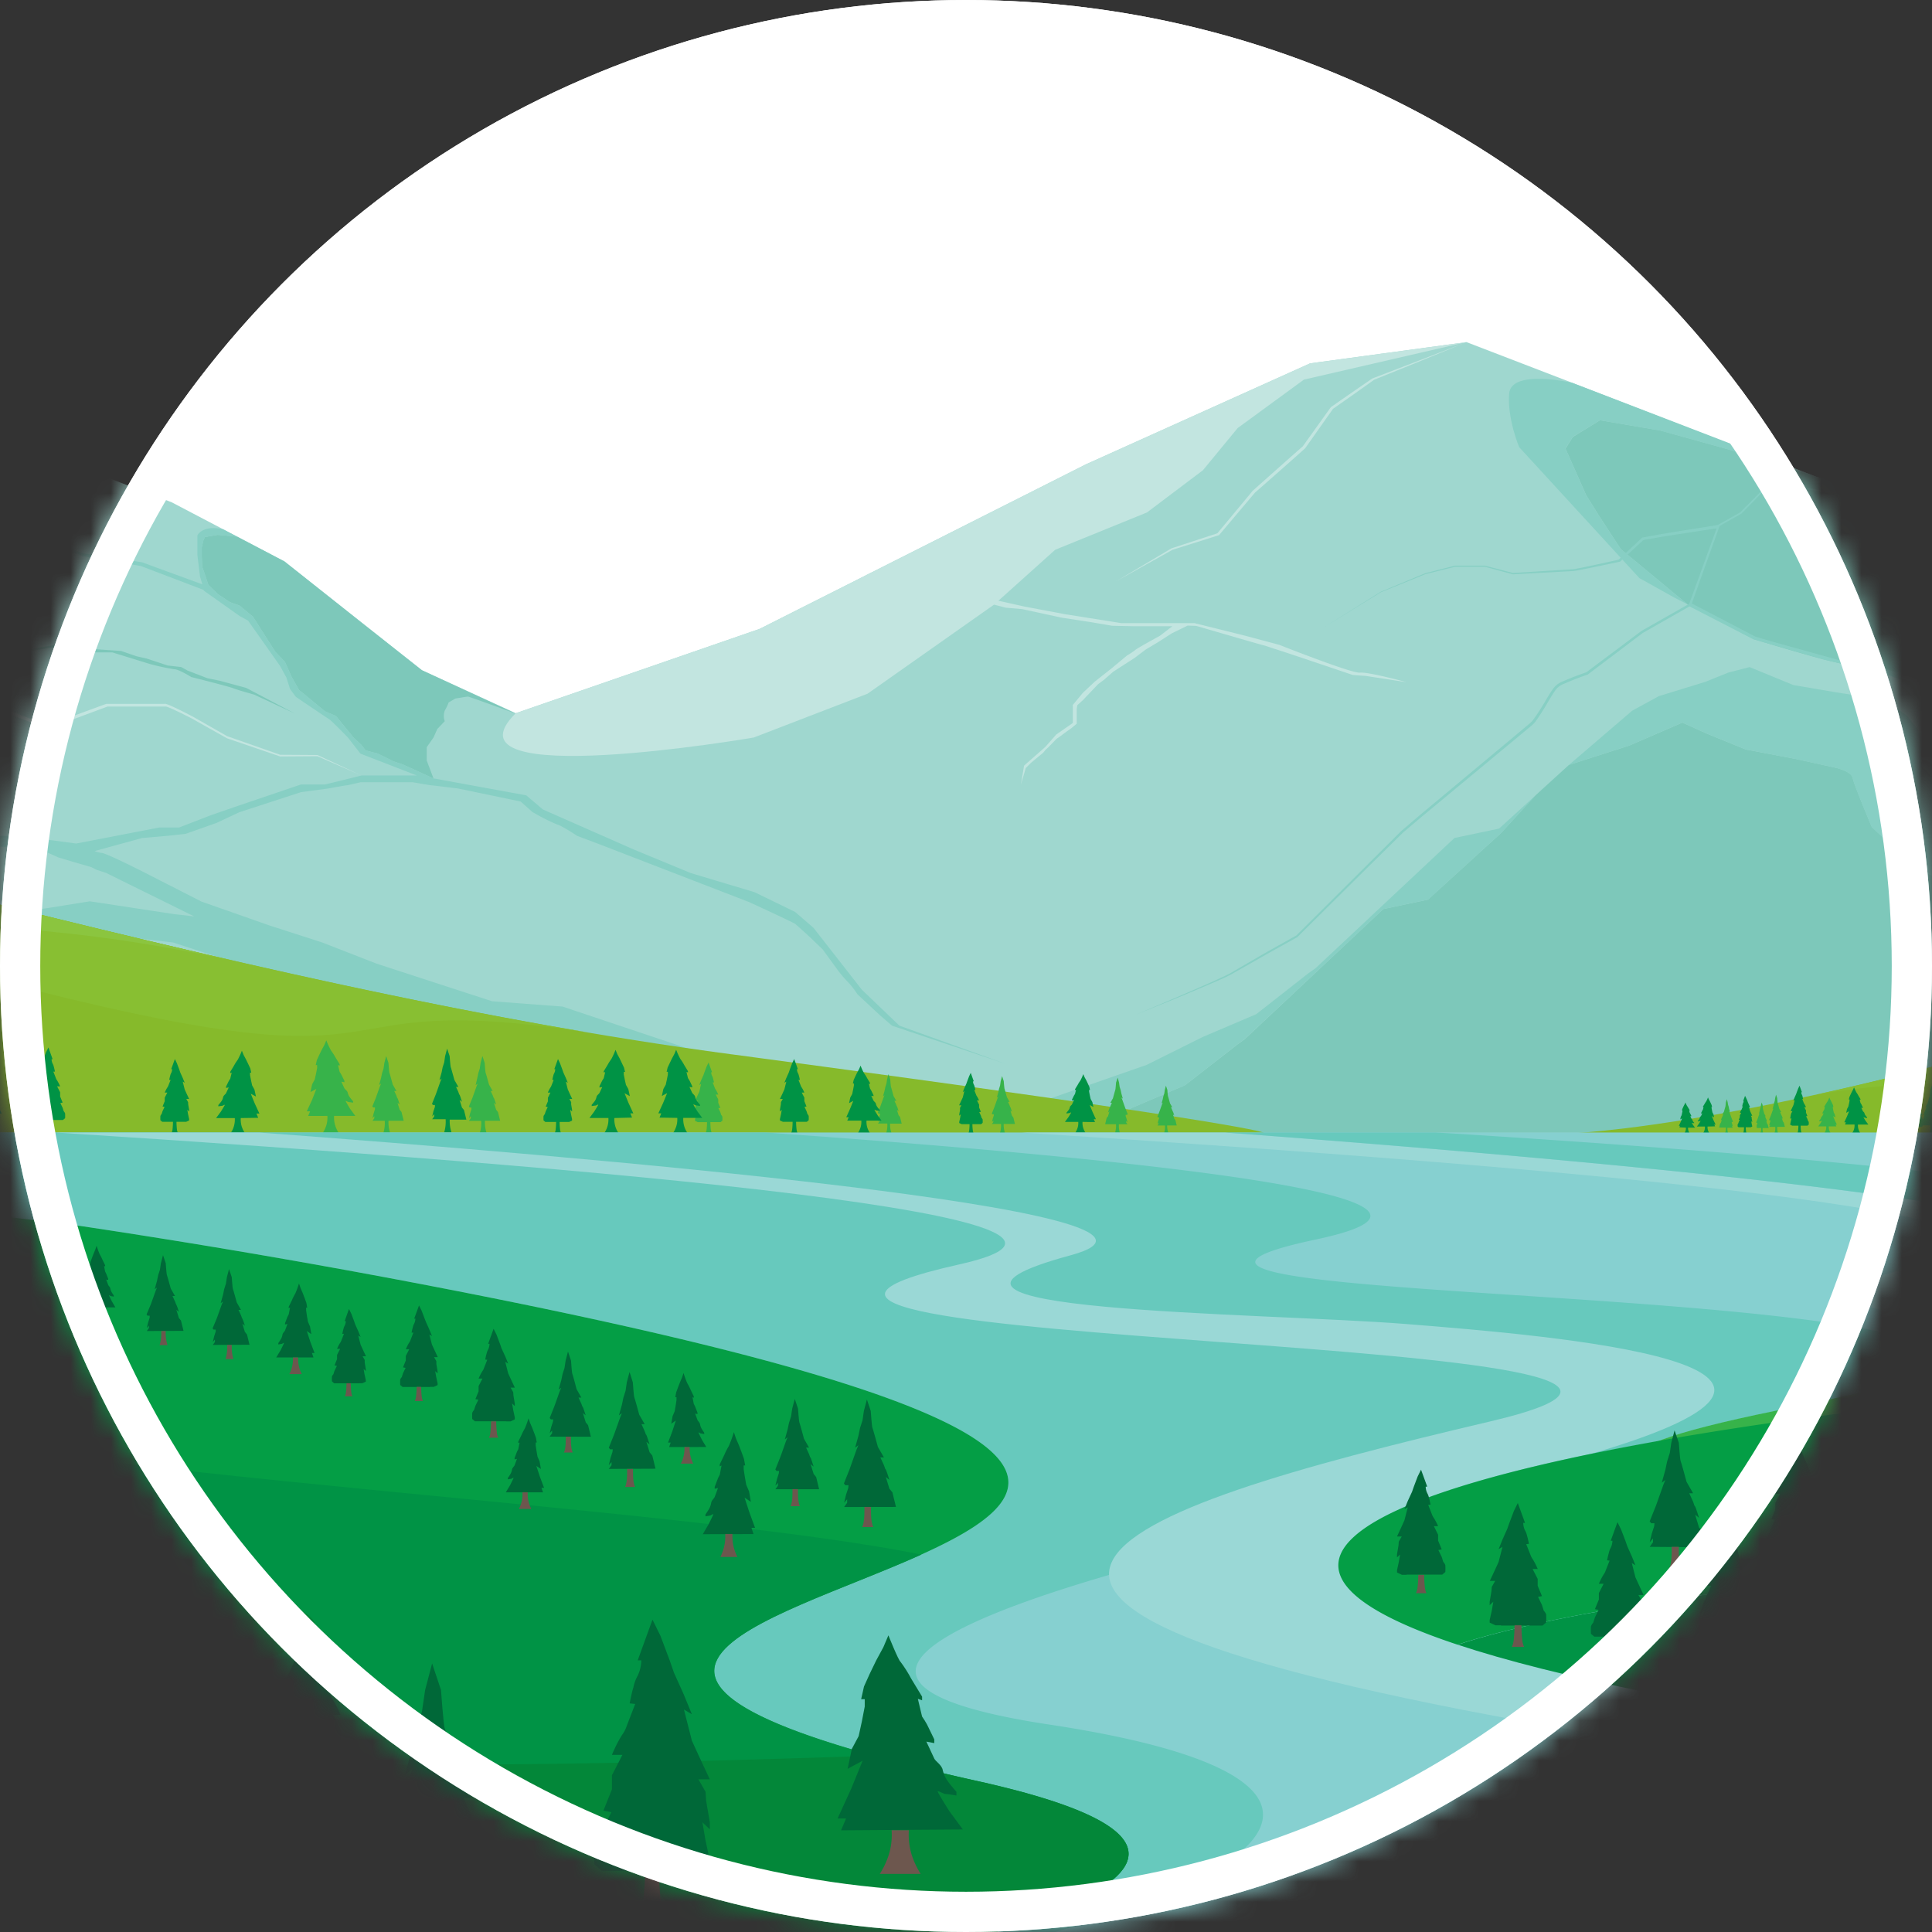 <svg width="96" height="96" viewBox="0 0 96 96" fill="none" xmlns="http://www.w3.org/2000/svg" preserveAspectRatio="none"><rect x="0" y="0" width="96" height="96" fill="#333333" stroke="none"/><circle cx="48" cy="48" r="47" fill="#fff" stroke="#fff" stroke-width="2"/><mask id="a" mask-type="alpha" maskUnits="userSpaceOnUse" x="0" y="0" width="96" height="96"><circle cx="48" cy="48" r="48" fill="#C07248"/></mask><g mask="url(#a)"><path d="M146.608 54.079l-3.722-1.669-6.484-4.43-3.017-1.886-3.081-1.899-8.409-4.938-5.823-2.616-5.595-2.044-2.181-1.294-6.211-3.732-7.149-4.61-4.662-1.265L72.87 17l-7.77 1.055-11.145 5.02-16.207 8.174-12.12 4.19-4.662-2.136-6.832-5.407-5.595-2.934-4.358-1.675L.14 21.192h-3.42s-9.013 5.027-36.363 19.436C-66.992 55.037-106 56.292-106 56.292h258l-5.392-2.213z" fill="#9FD7CF"/><path d="M37.454 36.647l5.654-2.177 6.291-4.43 3.032-2.722 4.56-1.854 2.781-2.097 1.727-2.097 3.292-2.407L72.868 17l-7.77 1.055-11.145 5.02-16.206 8.174-12.12 4.19c-3.964 3.923 11.827 1.208 11.827 1.208z" fill="#C2E5E0"/><path d="M43.124 30.133l-1.632.928 1.864-.844s.699-.095.844-.118c.146-.023.545-.095.74-.118a77.066 77.066 0 001.203-.167c.148-.023.66-.049.66-.049l.778-.023.844.049 1.554.405.815.071 1.942.422 1.554.239.971.166 1.136.024h1.856l-.62.476s-1.166.633-1.236.716a3.403 3.403 0 01-.396.261l-.74.618-.871.688-.583.549-.5.603v.896l-.822.572-.544.618-1.056.929-.156.94.24-.82.26-.26.608-.504.129-.156.116-.103.422-.433.17-.116.35-.26.194-.134c.019-.013.285-.239.285-.239v-.753l.032-.169.272-.246.758-.796.285-.21.466-.408 1.056-.68.557-.421.577-.344.395-.253.329-.211.783-.382.423.013s3.224.939 3.342.964c.118.025.504.166.66.21.157.045 2.534.845 2.534.845l1.244.421.66.049 2.021.31s-1.917-.523-2.322-.475c-.233.03-1.582-.455-2.65-.858-.745-.28-1.355-.523-1.355-.523l-1.664-.445-2.546-.633h-3.634l-2.81-.445-2.023-.382-2.554-.572h-1.797l-3.214-1.13-.358.18.618.212.777.261 1.016.306.66.239-1.864.333-1.053.166z" fill="#C2E5E0"/><path d="M90.275 30.33l.768-.843s-.154-.028 0-.14c.177-.192.332-.405.46-.632l.693-.323s1.689-.137 1.921 0c.233.137 2.152.175 2.152.175l4.645.766-4.59-.604s-1.82-.14-2.397-.198c-.576-.057-1.345-.226-2.111.3-.766.525-.46.664-.46.664l-1.081.836z" fill="#9FD7CF"/><path d="M72.868 17l-2.3.945-2.308.933h.01c-.678.485-1.36.966-2.044 1.445l.017-.017-1.389 1.968a265.45 265.45 0 01-2.491 2.2l-1.784 2.11-.013.015h-.017l-2.29.721-2.796 1.561 2.745-1.634 2.299-.754-.028.02 1.77-2.13c.827-.735 1.653-1.476 2.487-2.206l-.01.013 1.401-1.956c.684-.478 1.37-.954 2.059-1.426l2.322-.892 2.36-.916zM-34.655 37.997l3.093-.023 1.33-.405h1.206-.02c.121-.066.244-.129.37-.184.064-.029.13-.052.199-.071a.986.986 0 01.21-.01h2.452l3.365-.706h-.012l2.2-1.096c.365-.184.732-.372 1.106-.543.095-.042.188-.084.287-.122a.56.56 0 01.171-.044h.769c1.64 0 3.278-.013 4.919 0h-.03l.511-.211c.171-.072.342-.133.526-.186.04-.013.118-.021.146-.03a1.19 1.19 0 00.13-.029 7.47 7.47 0 00.254-.074c.175-.053.348-.11.522-.164l.52-.173c.09-.032.172-.055.258-.089l.258-.097 1.026-.393.758-.434.378-.211.19-.11c.055-.033.12-.078.18-.118l1.45-.974-.017.018 1.457-2.622.365-.656c.118-.21.256-.432.382-.648l.777-1.282 3.13-5.12-3.08 5.162-.77 1.287c-.126.21-.26.422-.378.645l-.36.659-1.445 2.628v.01h-.01l-1.447.982c-.06.04-.116.08-.185.122l-.188.11-.378.21-.76.45-1.024.397-.256.099c-.084.034-.177.063-.262.093l-.521.175c-.175.057-.348.114-.524.169a9.129 9.129 0 01-.272.08c-.046.014-.09.02-.137.03h-.068a.395.395 0 00-.057.012c-.169.049-.34.118-.51.184-.172.065-.34.134-.507.21h-5.718a.482.482 0 00-.124.036 3.706 3.706 0 00-.279.119c-.372.166-.737.352-1.104.533l-2.207 1.087-3.378.687h-2.474a1.001 1.001 0 00-.194 0 1.312 1.312 0 00-.186.066 4.789 4.789 0 00-.363.177h-1.206l-1.334.386-3.11.002zm52.616.536l-2.185-.956-1.85.013-2.645-.903-1.39-.782-.348-.197-.352-.179a16.975 16.975 0 00-.718-.34 3.21 3.21 0 00-.182-.07.242.242 0 00-.04-.01.128.128 0 00-.04 0h-2.89.02l-2.955 1.095H2.34l-2.808-1.082h.027-1.115l-4.936.804h.023l-.51.305-3.968 1.583-3.496.21h.017l-.807.423c-.27.137-.536.28-.813.409a7.786 7.786 0 01-.422.183c-.145.057-.283.114-.422.16-.146.047-.296.08-.448.1a6.956 6.956 0 00-.432.12c-.579.18-1.151.376-1.723.572l-1.713.605 1.704-.633c.57-.21 1.14-.411 1.717-.599.143-.046.289-.09.439-.128.148-.022.295-.056.437-.104.141-.048.283-.103.422-.164.14-.062.275-.125.422-.188.273-.129.539-.274.807-.422l.804-.422 3.497-.236h-.017l3.958-1.601.505-.313h.023l4.932-.827h1.134l2.795 1.095h-.048l2.956-1.08h2.89a.247.247 0 01.057 0 .325.325 0 01.055.015c.067.021.129.048.19.074.245.107.483.225.722.346l.357.183.346.196 1.385.79 2.637.926 1.85.012 2.191 1.017z" fill="#C2E5E0"/><path d="M108.297 33.303l-6.211-3.732-7.15-4.61-4.661-1.265-4.406-1.373-3.364-.933-3.004-.508-1.347.829-.363.584 1.03 2.32.68 1.087 1.037 1.584 3.31 2.743.659.333c.044.02 2.633 1.397 2.633 1.397s2.288.698 3.49 1.008c1.201.31 4.222.945 4.222.945v-2.348l.545-.544h1.243s2.1-.078 2.564.078c.464.156 3.114 1.08 3.114 1.08.397.133.786.289 1.165.466.654.352 1.329.663 2.021.933 1.009.388 2.02.544 2.641.698.621.154 2.322.521 2.322.521l-2.17-1.293zm-87.333 0l-2.941-2.32-3.891-3.087-2.35-1.232-.967-.088-.634.11-.078.174-.078.33v.421c0 .06.02.545.02.545l.115.329.195.582.485.466.583.388.486.175.447.37.211.175 1.107 1.74.485.51.33.74.375.668.156.116 1.128.932.545.233.874 1.07.388.364.211.272s.467.135.524.135c.057 0 .845.407.845.407l.466.156c.06.02 1.541.7 1.541.7l-.338-.894v-.662l.338-.483.188-.422.37-.388a.75.75 0 010-.523c.076-.13.14-.267.194-.408l.33-.194s.582-.097.633-.097c.05 0 2.368.844 2.368.844l-4.661-2.154zm-6.328 2.144l-2.02-.937s-.778-.211-1.01-.306c-.232-.095-2.099-.561-2.099-.561s-.62-.388-.844-.388c-.42-.066-.835-.156-1.244-.27l-1.839-.568h-.802l-1.839-.285s-.57.064-.673.095c-.104.032-2.175.317-2.175.317l-2.616.33-2.487.459-2.534.806-1.71.276-.682.095 2.323-.49.673-.227.906-.247 1.588-.41 1.115-.236 1.967-.348s.517-.11.803-.141c.285-.032 1.372-.064 1.372-.064l1.76-.267.493-.11.388.078.389.078.57.11 1.606.11.773.265.492.11 1.056.348.673.078.31.173.984.38.615.126 1.313.355 2.405 1.266zM126.26 55.554l-1.797-.384-3.076-.964-3.017-.9-4.117-.602-5.595-1.509a16.52 16.52 0 01-1.71-.844c-.467-.31-4.041-2.48-4.041-2.48l-.83-1.918-3.004-1.243-2.435-.829-1.813-1.036-.674-.677-1.14-1.076s-.88-2.082-.95-2.436c-.07-.355-.914-.524-.914-.524l-1.917-.422-2.49-.472-1.879-.764-1.266-.57-2.625 1.138-3.01.966-1.658 1.51-1.714 1.872-3.634 3.312-2.214.466-6.892 6.472-.365.26-2.59 2.019-2.66 1.133-2.475 1.234h75.01l-2.508-.732z" fill="#7DC8BA"/><path d="M53.752 56.292l2.474-1.234 2.662-1.133 2.585-2.025.363-.26 6.902-6.47 2.216-.466 3.634-3.313 1.712-1.87-1.811 1.651-2.217.466-6.9 6.47-.365.258-2.584 2.027-2.66 1.133-2.783 1.386-7.022 2.447-1.683.933h5.477zM79.5 20.882l3.004.516 3.364.933 4.406 1.373-12.15-4.681s-3.036-.705-3.136.538c-.099 1.242.499 2.658.499 2.658l5.972 6.506 1.713.956.671.342-3.31-2.743-1.037-1.584-.68-1.087-1.03-2.32.363-.585 1.351-.822z" fill="#87CFC4"/><path d="M103.354 35.892c-.156-.053-1.056-.182-1.056-.182s-2.305-.388-2.383-.422l-1.294-.421-2.053-.146-1.632-1.127-1.528-.44-1.877-.31-3.406-.946-.893-.26-3.167-1.653 1.381-3.85 1.085-.614 1.41-1.439 6.991.88L87.933 24h-.019l-.015.015-1.425 1.44-1.093.616h-.015v.013l-1.87.3-.47.076-.234.038-.234.04-.933.17h-.02l-.012.013-1.166 1.09-1.287.282c-.212.044-.437.094-.65.134-.108.02-.212.045-.324.057l-.333.021-2.658.165-1.394-.365h-1.478l-1.478.376-2.22.924-2.87 1.797 2.88-1.774 2.215-.901 1.478-.365h1.477l1.394.376h.01l2.656-.146.334-.019c.108-.01.224-.036.334-.055.223-.04.437-.088.656-.13l1.307-.275h.015l.013-.01 1.154-1.07.917-.16.232-.038.234-.036.469-.072 1.788-.274-1.362 3.749-2.366 1.344-2.745 2.058c-.384.135-.764.275-1.14.441a1.073 1.073 0 00-.513.38c-.123.171-.228.346-.334.521-.2.353-.42.694-.656 1.023a1.14 1.14 0 01-.211.211l-.235.197-.469.394-3.766 3.14-.942.786-.935.8-1.738 1.73-3.47 3.455c-.65.367-1.303.724-1.95 1.101l-.97.564-.243.141-.118.07-.125.063c-.165.089-.336.16-.505.24-.337.157-.682.304-1.024.456l-1.03.445-2.065.88 2.076-.844 1.034-.432c.344-.148.688-.29 1.033-.443.17-.078.346-.148.51-.237l.125-.063.125-.07.242-.137.974-.552c.646-.374 1.304-.73 1.957-1.095l3.509-3.48 1.746-1.72.933-.79.944-.782 3.766-3.125.471-.392.237-.196c.084-.066.16-.142.226-.226.24-.335.46-.683.663-1.042.105-.175.21-.35.325-.513a.93.93 0 01.456-.335 13.91 13.91 0 011.136-.443h.01l2.745-2.074 2.322-1.32 3.167 1.632 3.49 1.009 2.139.495.745.152.984.363.441.078 1.345.907.31.53.518.802 1.161 2.208 1.657 1.243-1.503-1.371-1.701-3.188 1.9.141 1.294.355 2.065.354 1.294.211 1.689.6s-1.436-.708-1.592-.76zM43.517 54.957l-4.083-1.144-.576-.145-10.905-3.652-3.5-.264-5.741-1.869-2.709-1.055-2.618-.844-3.378-1.187-2.795-1.426s-1.943-.992-2.175-.992a1.302 1.302 0 01-.336-.09l2.357-.648 1.334-.116.83-.091 1.54-.544 1.128-.53 3.066-.998 1.347-.181s.845-.156.906-.156c.06 0 .711-.157.711-.157h2.578s.906.157.959.157c.052 0 1.309.156 1.309.156l3.107.647.579.517c.393.234.801.441 1.222.62.235.053 1.007.57 1.007.57l1.121.422 7.422 2.867s2.196 1.009 2.293 1.087c.097.078.739.66.815.738.076.078.544.523.544.523s.634.873.68.933c.175.248.37.481.583.698.174.185.33.386.466.601l1.107 1.032.612.53 5.646 1.898-5.279-1.899-1.864-1.785-2.409-3.082-.91-.785-2.02-.983-3.167-.949-2.836-1.173-4.507-1.985-.83-.703-4.61-.843s-1.477-.68-1.54-.7l-.467-.157s-.777-.407-.844-.407c-.068 0-.524-.135-.524-.135l-.211-.272-.389-.365-.874-1.07-.544-.232-1.128-.932-.156-.116-.37-.66-.329-.74-.486-.51-1.106-1.74-.211-.175-.448-.37-.485-.174-.583-.389-.486-.466-.194-.582c-.019-.06-.116-.33-.116-.33s-.019-.484-.019-.544v-.421l.078-.33.078-.175.634-.11.967.09-.252-.131-.434-.228c-1.041-.247-1.29.297-1.29.297v.983l.128 1.055.117.395-3-1.098-2.874-.44-1.026-.342-.463-.589c-.038-.048-.08-.103-.122-.15l-.112-.135-.25-.289-.987-1.151v-.912a2.553 2.553 0 01-.055-.692c.007-.233.08-.459.211-.652a.665.665 0 01.118-.126.71.71 0 01.144-.097.955.955 0 01.16-.066c.056-.015.114-.025.171-.031a1.22 1.22 0 01.176 0h.038-.038a1.25 1.25 0 00-.176 0 1.153 1.153 0 00-.173.03.96.96 0 00-.164.063.723.723 0 00-.148.097.687.687 0 00-.123.128 1.265 1.265 0 00-.223.665 2.59 2.59 0 00.044.7v.932l.977 1.178.245.293.123.148c.042.048.076.097.116.15l.462.61v.012h.015l1.007.365h.01l2.861.487 3.123 1.19v.03l1.786 1.265.422.232 1.592 2.256.31.57.182.569.285.388s1.529 1.036 1.658 1.114c.128.078.933.91.933.91l.62.799 2.804 1.086H17.97l-1.814.447h-1.2L11.9 40.016l-1.4.484-1.607.62H7.91l-4.124.794-2.875-.38H-3.28s-6.45 1.899-6.683 1.846c-.232-.053-3.278.342-3.27.373.008.032-1.391.057-1.391.057l-2.956.975 2.926-.844h.31l.545.025.74.013 1.055-.065 1.723-.16h.724l1.917-.46 2.956-.699 1.58-.595 3.925.091 1.218.129.868.388.83.247.802.232.247.128.48.157 4.384 2.164-1.024-.118-4.161-.633-1.991.32-2.956.423-1.237.33-1.503.23-.777.07-1.761.211-1.942.184-1.652.253 1.639-.127 3.6-.246 2.717-.395 1.824-.295 3.813.588 4.36.5 2.398.78 2.483.97 5.261 1.712 3.203.251 9.993 3.346.528.133 3.743 1.055 3.853.586 3.59.633h7.986l-3.916-.69-4.203-.65z" fill="#87CFC4"/><path d="M136.336 55.745l-3.081-1.025s-.963-.578-1.283-.844c-.321-.265-1.347-.77-1.668-1.025-.321-.255-3.275-.899-3.275-.899l-2.759-.843-2.376-1.026-1.604-.633-2.508-.284-5.595-1.509a16.636 16.636 0 01-1.711-.844c-.466-.31-4.041-2.48-4.041-2.48l-.829-1.918-2.724-1.127-2.821-.491-1.748-1.087-1.826-1.7-.226-.45-.665-.915-.813-1.066-.648-.455-1.645-.523-1.321-.211-2.059-.35-2.174-.893-1.056.272-1.136.458-2.322.715-1.32.722-3.144 2.696 3.011-.968 2.624-1.138 1.267.57 1.877.764 2.487.477 1.917.421s.845.17.914.524c.07.354.95 2.436.95 2.436l1.14 1.076.674.673 1.814 1.036 2.434.829 3.004 1.243.83 1.917s3.575 2.171 4.041 2.481a16.72 16.72 0 001.71.844l5.595 1.508 4.117.604 3.017.898 3.081.962 1.796.384 2.504.739h9.693l-2.119-.544z" fill="#87CFC4"/><path d="M132.604 46.657c-5.415-3.265-9.106-2.662-10.44-2.253l-.556.211c-2.036.767-4.17 1.556-6.401 2.367-23.919 8.685-36.793 9.31-36.793 9.31H152s-5.007-1.793-6.912-2.878c-1.904-1.084-5.588-2.597-12.484-6.757z" fill="#86BA2B"/><path d="M145.087 53.414c-1.9-1.086-5.588-2.597-12.486-6.75-5.415-3.266-9.106-2.663-10.44-2.254l-.556.211c-2.036.767-4.17 1.556-6.401 2.367-10.514 3.819-18.892 6.078-24.983 7.412 0 0 7.292-1.384 10.812.257 3.52 1.641 7.704-3.749 13.966-1.768s7.269-3.69 16.293-.878c9.024 2.813 6-.719 16.411 2.63a26.269 26.269 0 01-2.616-1.227z" fill="#88BF32"/><path d="M95.148 53.227c5.092-1.203 4.413 1.949 11.46-1.855 7.048-3.803 6.334.28 13.301-2.462 6.968-2.742 8.923 1.477 11.049.142 2.126-1.336 4.068.28 6.838 1.687 2.289 1.163 5.363 2.01 6.361 2.27l.33.083c-2.04-1.074-5.652-2.67-11.897-6.435-5.416-3.265-9.106-2.662-10.441-2.253l-.555.211a618.77 618.77 0 01-6.401 2.367c-7.907 2.876-14.615 4.867-20.045 6.245z" fill="#8BC53F"/><path d="M91.676 55.879l.048-.112h-.082l.129-.28.11-.269-.144.078.04-.19.065-.12.032-.141.028-.141v-.07h-.034l.027-.12.055-.12.061-.127.068-.127.048-.111c.033.086.072.171.117.253.037.051.071.106.1.162l.102.169v.036l-.04-.015.04.169a.795.795 0 01.049.078l.067.141v.036l-.076-.015.076.163c.013.027.074.063.083.112.01.04.028.079.055.111.012.021.076.091.076.091v.036s-.083-.015-.102-.015c-.019 0-.082-.042-.076-.02.007.02.11.183.11.183l.129.175h-.515a.652.652 0 00.111.415h-.394a.651.651 0 00.112-.416h-.475zm-6.455.088l-.038-.088h.064l-.102-.212-.084-.21.112.06-.032-.147-.05-.093-.024-.11-.02-.11v-.054h.025l-.022-.093-.042-.093-.048-.099-.053-.099-.038-.089a1.57 1.57 0 01-.09.199.976.976 0 00-.081.126l-.08.131v.028l.031-.011-.031.13a.63.63 0 00-.038.062l-.053.11v.027l.059-.01-.06.126c-.01.021-.058.049-.063.089a.21.21 0 01-.042.088c-.01.017-.059.072-.059.072v.027s.064-.01.08-.01c.017 0 .064-.034.06-.017-.005.017-.085.143-.085.143l-.101.138h.4a.507.507 0 01-.086.322h.304a.511.511 0 01-.087-.323l.374-.01zm-1.775.049l.032-.076h-.055l.087-.188.074-.18-.095.051.027-.126.042-.08.021-.096.02-.094v-.043h-.024l.02-.08.035-.08.04-.084.047-.085.031-.076c.022.058.049.115.078.17.026.033.048.07.068.107l.068.111v.017h-.028l.028.112a.517.517 0 01.031.05l.047.096v.023h-.05l.05.107c0 .02.05.043.055.074a.189.189 0 00.035.076c0 .015.051.061.051.061v.024h-.067c-.013 0-.055-.028-.051-.015.004.013.074.122.074.122l.086.118h-.344a.432.432 0 00.02.159.52.52 0 00.056.12h-.26a.437.437 0 00.076-.278l-.325-.017zm3.595-.496l-.044-.078h.072l-.072-.154-.04-.089-.042-.164v-.03l.05.03-.05-.123-.062-.137-.027-.078-.065-.146-.051-.1-.093.255h.023a.232.232 0 01-.023.096.245.245 0 00-.028.074c0 .02-.023.1-.023.1h.034l-.055.137a.21.21 0 01-.032.059.862.862 0 00-.06.122h.065l-.066.129v.088l-.055.133h.051l-.05.104-.024.074a.146.146 0 00-.031.048.892.892 0 000 .103l.046.04h.27c0 .065-.005.129-.013.192a.27.27 0 01-.023.085h.159a.27.27 0 01-.024-.085 1.811 1.811 0 01-.012-.192h.245l.074-.033v-.034l-.028-.122-.019-.112.047.044v-.044l-.024-.137v-.055zm1.966-.205l.057-.1h-.091l.09-.193.053-.114.053-.211v-.038l-.063.038.063-.156.078-.173.034-.097.074-.194.063-.129.119.323h-.032c0 .042.01.084.03.122.016.03.027.06.033.093 0 .025.03.124.03.124h-.044l.067.175c.01.027.023.052.04.074.03.05.056.102.078.157h-.082l.082.16v.112l.068.166-.064.013.064.13.03.094a.177.177 0 01.037.06.97.97 0 010 .132l-.059.05h-.342c0 .081.006.162.015.243a.342.342 0 00.03.107h-.201a.342.342 0 00.03-.107c.009-.08.014-.162.014-.243h-.31l-.093-.044v-.044l.034-.157.025-.14-.059.054v-.055l.03-.173.019-.059zm5.067.589h-.488l.07-.283.059-.072.07-.225-.07.054.038-.116c.038-.116.042-.097.042-.097l.027-.073.07-.15h-.07l.117-.211s.095-.355.105-.376c.01-.02.032-.325.032-.325l.074-.221.059.221.027.182.049.15.031.154.064.227-.064-.048.038.088.104.294.03.08.111.28-.027.034h-.06v.055l.043.13.038.157-.06-.068v.072l.06.083h-.395c-.01.131.006.264.045.39h-.212a1.08 1.08 0 00.043-.386z" fill="#009345"/><path d="M91.248 55.97l-.038-.087h.064l-.102-.211-.084-.211.112.059-.032-.148-.05-.093-.024-.11-.021-.109v-.055h.027l-.02-.093-.043-.093-.049-.099-.052-.099-.038-.086a1.577 1.577 0 01-.091.196.955.955 0 00-.08.124l-.08.131v.028l.031-.011-.031.13a.653.653 0 00-.038.06l-.053.11v.027l.059-.01-.06.124c-.01.021-.056.048-.063.086a.21.21 0 01-.042.089c-.01.017-.059.072-.059.072v.027s.063-.01.08-.01.064-.034.06-.017c-.005.017-.085.141-.085.141l-.101.137h.399a.505.505 0 01-.087.323h.302a.507.507 0 01-.087-.323h.376zm4.248-.47l-.046-.08h.074l-.074-.156-.043-.09-.042-.169v-.032l.05.03-.05-.127-.063-.141-.028-.08-.059-.158-.05-.104-.095.262h.023a.236.236 0 01-.023.099.248.248 0 00-.028.076.746.746 0 01-.023.101h.036l-.055.142a.215.215 0 01-.032.06.89.89 0 00-.063.127h.067l-.067.131v.09l-.055.136h.05l-.05.105-.023.076a.152.152 0 00-.032.05.884.884 0 000 .106l.049.04h.276c0 .066-.005.132-.012.197a.274.274 0 01-.024.086h.163a.274.274 0 01-.023-.086 1.837 1.837 0 01-.013-.197h.251l.076-.035v-.036l-.027-.127-.02-.116.05.044v-.044l-.024-.14-.02-.04zm-9.742.528h-.331l.046-.192.04-.048.047-.154-.047.038.025-.078c.026-.078.03-.066.03-.066l.02-.05.045-.102h-.046l.08-.139s.066-.24.072-.255c.006-.015.021-.211.021-.211l.05-.152.041.152.019.122.032.102.02.103.045.156-.044-.032.025.062.07.2.019.055.076.19-.02.023h-.04v.038l.03.089.026.105-.04-.047v.047l.04.055h-.269c-.006.09.004.18.03.266h-.148a.734.734 0 00.036-.277zm2.558-.036h.376l-.053-.21-.044-.055-.053-.173.053.042-.03-.089c-.03-.088-.033-.074-.033-.074l-.022-.057-.052-.116h.053l-.091-.158s-.074-.272-.083-.289c-.008-.017-.025-.249-.025-.249l-.057-.17-.044.17-.021.14-.036.115-.026.118-.048.176.048-.036-.03.067-.08.226-.023.063-.086.211.02.026h.045v.042l-.034.099-.03.12.045-.053v.053l-.044.063h.304a.832.832 0 01-.034.3h.167a.832.832 0 01-.032-.302zm-.727.061h.298l-.042-.172-.036-.045-.042-.137.042.034-.023-.072c-.024-.072-.026-.059-.026-.059l-.017-.044-.042-.091h.042l-.072-.124-.065-.23a3.253 3.253 0 01-.019-.199l-.046-.135-.036.135-.017.11-.03.09-.019.094-.038.139.038-.03-.023.055-.063.18-.017.048-.068.17.017.022h.036v.034l-.025.08-.023.095.035-.042V56l-.035.05h.24a.659.659 0 01-.027.239h.122a.66.66 0 01-.019-.236z" fill="#37B34A"/><path d="M95.918 55.92h-.466l.065-.27.055-.067.066-.21-.066.052.036-.11c.036-.11.04-.093.04-.093l.026-.071.065-.144h-.065l.111-.196s.091-.34.102-.358c.01-.02.03-.31.03-.31l.071-.212.055.211.025.173.047.144.03.145.06.211-.06-.046.035.084.1.28.027.079.108.268-.026.032h-.054v.052l.04.125.035.15-.054-.066v.066l.055.078h-.36a1.03 1.03 0 00.043.37h-.211a1.03 1.03 0 00.035-.366z" fill="#37B34A"/><path d="M36.36 52.39c-25.764-3.431-51.425-12.275-79.866-17.458-11.054-1.848-16.347 2.365-18.176 2.823-1.9.474-14.745 5.94-21.402 9.029C-89.741 49.872-106 56.292-106 56.292H62.808s.057-.373-26.448-3.903z" fill="#86BA2B"/><path d="M-55.119 47.906c11.543 1.992 7.32-4.1 23.505 0 16.186 4.101 13.09-3.797 33.198 1.266 20.108 5.063 13.065-.154 27.774 2.154C5.924 47.379-17.64 39.645-43.506 34.932c-11.054-1.848-16.347 2.365-18.176 2.823-1.9.474-14.745 5.94-21.402 9.029-3.678 1.707-10.278 4.43-15.452 6.527 0 0 10.068-3.723 20.902-4.129 10.833-.404 10.974-3.267 22.516-1.276z" fill="#88BF32"/><path d="M-92.567 50.855c.08-.03 20.452-7.569 34.216-7.71 13.763-.142 9.923-4.783 24.453-.564 14.53 4.22 7.493-2.812 20.724.844C.058 47.081.163 45.297 11.598 47.737c-17.686-4.059-35.75-9.282-55.105-12.81-11.055-1.847-16.348 2.366-18.176 2.823-1.9.475-14.745 5.941-21.402 9.03-2.354 1.084-5.889 2.586-9.482 4.075z" fill="#8BC53F"/><path d="M15.313 55.45l.097-.228h-.167l.264-.571.211-.543-.291.157.082-.386.131-.243.063-.285.055-.285v-.143h-.07l.055-.243.11-.242.125-.258.14-.257.096-.228c.069.177.149.349.241.515.079.104.15.214.211.329l.211.342v.071l-.082-.03.082.343c.036.05.068.102.097.156l.14.285v.071l-.152-.03s.124.273.152.33c.027.057.152.126.166.228.02.084.058.162.112.23.028.042.152.185.152.185v.072s-.166-.03-.21-.03c-.045 0-.168-.086-.153-.042.015.045.211.372.211.372l.264.356h-1.055c-.011.162.007.324.055.479.042.129.1.251.173.365h-.79c.073-.114.131-.236.173-.365.048-.155.066-.317.055-.479l-.954.002zm19.277-.611l.084-.146h-.135l.135-.29.078-.168.07-.316.014-.057-.092.055.093-.233.116-.259.05-.145.11-.29.095-.192.175.481h-.044a.433.433 0 00.044.182c.025.043.042.09.051.14.015.037.044.185.044.185h-.065l.101.26c.014.04.034.077.06.111.044.074.083.152.115.232h-.124l.124.24v.167l.102.25-.095.018.095.194.044.14a.278.278 0 01.06.092c.003.065.003.13 0 .194l-.087.074h-.51c.002.12.008.241.022.361.006.056.02.11.044.16h-.297a.506.506 0 00.044-.16c.013-.12.02-.24.021-.36h-.46l-.137-.066v-.066l.05-.232.036-.21-.087.082v-.083l.045-.257.01-.088zm20.864 1.022h-.54l.075-.312.066-.08.076-.249-.076.061.042-.128c.042-.13.047-.106.047-.106l.03-.082.075-.167h-.076l.129-.226s.106-.392.118-.422c.013-.03.036-.358.036-.358l.082-.245.066.245.03.21.052.167.036.17.07.252-.07-.052.042.097.114.325.032.088.125.31-.03.038h-.07v.061l.047.144.042.173-.065-.076v.076l.065.09h-.426c-.01.143.007.286.048.422h-.24a1.2 1.2 0 00.048-.426zm2.541.062h.475l-.065-.268-.055-.068-.066-.21.066.052-.036-.11c-.036-.11-.04-.09-.04-.09l-.026-.07-.065-.143h.065l-.111-.194s-.091-.338-.102-.357c-.01-.019-.03-.308-.03-.308l-.071-.211-.055.211-.025.173-.047.144-.03.145-.06.211.06-.044-.035.084-.1.279-.027.075-.105.266.025.032h.055v.053l-.04.124-.036.148.055-.066v.066l-.055.078h.373c.009.125-.005.25-.042.37h.211a1.024 1.024 0 01-.06-.372zm-38.69-.233h.754l-.108-.436-.09-.11-.108-.346.107.085-.057-.18c-.057-.179-.065-.147-.065-.147l-.04-.114-.108-.232h.108l-.182-.317s-.148-.546-.164-.578c-.017-.031-.05-.5-.05-.5l-.113-.341-.09.341-.041.279-.074.232-.049.236-.099.352.1-.073-.058.137-.16.451-.044.125-.173.421.04.053h.09v.085l-.065.21-.057.241.09-.105v.105l-.09.127h.608c.014.203-.008.406-.068.601h.336a1.666 1.666 0 01-.08-.601zm4.792 0h.754l-.108-.436-.09-.11-.108-.346.107.085-.057-.18c-.057-.179-.065-.147-.065-.147l-.04-.114-.108-.232h.097l-.181-.317s-.148-.546-.165-.578c-.017-.031-.049-.5-.049-.5l-.113-.341-.091.341-.04.279-.074.232-.049.236-.082.357.099-.074-.057.137-.16.451-.045.125-.173.422.04.053h.085v.084l-.066.21-.057.241.091-.105v.105l-.09.127h.607a1.65 1.65 0 01-.067.601h.335a1.665 1.665 0 01-.08-.605zm20.13.144h.577l-.082-.333-.07-.084-.083-.266.083.063-.044-.137c-.045-.137-.051-.114-.051-.114l-.032-.086-.082-.178h.093l-.138-.24s-.111-.422-.124-.441c-.013-.019-.038-.382-.038-.382l-.089-.262-.07.262-.031.211-.057.177-.038.182-.076.268.076-.057-.044.103-.123.346-.034.095-.13.33.031.04h.07v.062l-.05.154-.045.184.07-.08v.08l-.07.097h.464c.01.155-.007.31-.053.458h.256a1.265 1.265 0 01-.066-.452zm5.647.015h.557l-.078-.323-.067-.082-.078-.257.078.06-.043-.132c-.042-.133-.048-.11-.048-.11l-.03-.084-.078-.171h.078l-.133-.234s-.11-.405-.12-.422a5.54 5.54 0 01-.036-.37l-.084-.253-.068.254-.03.21-.054.171-.036.175-.074.26.074-.055-.042.101-.119.334-.033.093-.127.318.03.038h.067v.061l-.049.148-.042.177.068-.078v.078l-.068.093h.45c.01.15-.007.3-.05.443h.246a1.229 1.229 0 01-.061-.443z" fill="#37B34A"/><path d="M54.41 55.758l-.06-.145h.105l-.167-.363-.141-.344.183.1-.052-.245-.085-.155-.04-.18-.036-.182v-.091h.044l-.035-.154-.07-.154-.078-.163-.089-.162-.061-.146a2.602 2.602 0 01-.15.328 1.602 1.602 0 00-.131.21l-.13.211v.045l.052-.02-.053.212a1.061 1.061 0 00-.061.099l-.089.181v.045l.097-.02-.097.212c-.017.035-.097.08-.105.145a.365.365 0 01-.07.146 1.892 1.892 0 01-.097.118v.044s.105-.019.133-.019c.027 0 .105-.055.097-.027-.008.027-.141.236-.141.236l-.167.226h.663a.842.842 0 01-.036.303c-.027.082-.064.16-.11.233h.502a1.013 1.013 0 01-.11-.232.844.844 0 01-.035-.304l.62.012zm-41.58-.215l-.087-.21h.148l-.235-.507-.196-.481.258.139-.074-.342-.116-.21-.055-.254-.049-.253v-.127h.061l-.048-.21-.1-.212-.11-.227-.122-.228-.086-.211c-.06.156-.13.309-.211.456a2.24 2.24 0 00-.184.29l-.184.304v.064l.074-.026-.074.304c-.031.045-.06.091-.086.14l-.123.253v.063l.135-.025s-.11.24-.135.29c-.025.051-.135.112-.148.212a.51.51 0 01-.099.21 2.76 2.76 0 01-.135.165v.064s.148-.026.184-.026c.036 0 .148-.076.135-.038-.013.038-.196.33-.196.33l-.235.316h.93a1.177 1.177 0 01-.204.744h.704a1.426 1.426 0 01-.155-.322 1.179 1.179 0 01-.048-.422l.865-.013zm-12.81 0l-.086-.21h.148l-.235-.507-.196-.481.258.139-.074-.342-.116-.21-.055-.254-.049-.253v-.127h.061l-.048-.21-.1-.212-.11-.227-.122-.228-.086-.211c-.06.156-.13.309-.211.456-.069.092-.13.189-.184.29l-.184.304v.064l.074-.026-.074.304c-.031.045-.06.091-.086.14l-.123.253v.063l.135-.025s-.11.24-.135.29c-.025.051-.135.112-.148.212a.51.51 0 01-.099.21 2.76 2.76 0 01-.135.165v.064s.148-.026.184-.026c.036 0 .148-.076.135-.038-.013.038-.196.33-.196.33l-.235.316h.93a1.176 1.176 0 01-.203.744h.698a1.177 1.177 0 01-.203-.745l.87-.012zm32.752-.011l.086-.21h-.146l.237-.515.2-.49-.261.142.074-.348.118-.211.057-.258.05-.257v-.129h-.063l.05-.21.1-.212.112-.232.124-.232.087-.21c.06.158.13.312.211.461.07.094.133.192.188.295l.188.309v.063l-.074-.025.074.308c.031.045.06.092.087.14l.124.258v.063l-.137-.025s.112.245.137.296c.025.05.137.114.15.21.017.078.05.15.1.212.025.038.136.166.136.166v.063s-.15-.025-.187-.025c-.038 0-.15-.078-.138-.038.013.04.2.336.2.336l.237.32h-.941a1.193 1.193 0 00.207.75h-.712a1.45 1.45 0 00.156-.328c.042-.136.06-.28.051-.422l-.883-.014zm-1.365 0l-.087-.21h.15l-.236-.509-.201-.49.262.142-.074-.348-.118-.211-.057-.257-.051-.258v-.128h.063l-.05-.211-.1-.211-.111-.233-.125-.231-.087-.212c-.06.16-.13.314-.21.462-.07.094-.134.193-.189.296l-.188.308v.063l.074-.025-.073.308a1.57 1.57 0 00-.087.141l-.125.258v.063l.138-.025s-.112.244-.138.295c-.025.05-.137.114-.15.21a.516.516 0 01-.099.212 3.285 3.285 0 01-.137.166v.064s.15-.026.188-.026c.038 0 .15-.078.137-.038-.013.04-.2.336-.2.336l-.237.32h.942a1.193 1.193 0 01-.207.75h.711a1.193 1.193 0 01-.207-.749l.879-.022zm10.693.15l.07-.166h-.12l.19-.422.16-.393-.211.114.06-.278.096-.175.044-.211.04-.211v-.104h-.05l.04-.175.08-.175.09-.186.102-.185.07-.165c.048.128.105.253.17.374.057.075.107.155.15.238l.15.249v.053l-.06-.021.06.248a.97.97 0 01.07.114l.102.211v.053l-.11-.021.11.238c.02.043.11.093.12.165.014.06.041.118.08.167.021.031.11.135.11.135v.052s-.12-.02-.15-.02-.12-.062-.11-.032c.01.03.16.27.16.27l.19.26h-.747a.958.958 0 00.04.345c.03.093.073.182.125.264h-.587a1.15 1.15 0 00.125-.264.958.958 0 00.04-.346H42.1zm-3.293-.92l.089-.154h-.142l.142-.301.08-.178.082-.326.015-.06-.099.06.1-.243.122-.272.052-.152.114-.304.1-.21.183.503H39.6a.457.457 0 00.046.192.481.481 0 01.053.146c.015.038.047.196.047.196h-.07l.108.272a.412.412 0 00.06.116c.048.078.089.159.123.243h-.129l.13.253v.175l.107.262-.1.019.1.21.046.146a.293.293 0 01.062.097c.004.07.004.14 0 .211l-.091.078h-.534c0 .127.008.254.023.38a.532.532 0 00.046.169h-.312a.531.531 0 00.046-.169c.015-.126.023-.253.023-.38H38.9l-.146-.067v-.068l.053-.242.038-.222-.09.087v-.087l.046-.27.006-.11zm-10.427 0l-.088-.154h.141l-.14-.301-.081-.178-.082-.326-.015-.06.099.06-.1-.243-.122-.272-.053-.152-.113-.304-.1-.21-.183.503h.046a.459.459 0 01-.046.192.479.479 0 00-.053.146c-.015.038-.047.196-.047.196h.07l-.108.272a.408.408 0 01-.06.116 1.718 1.718 0 00-.123.243h.128l-.126.261v.175l-.108.262.1.02-.1.21-.046.146a.293.293 0 00-.062.097c-.004.07-.004.14 0 .21l.091.079h.534a3.57 3.57 0 01-.023.38.53.53 0 01-.046.168h.312a.528.528 0 01-.046-.169 3.57 3.57 0 01-.023-.38h.472l.146-.067v-.076l-.053-.242-.038-.222.091.087v-.087l-.046-.27.002-.11zm-19.035 0l-.089-.154h.142l-.142-.301-.08-.178-.082-.326-.015-.06.1.06-.1-.243-.123-.272-.052-.152-.114-.304-.1-.21-.183.503h.046a.458.458 0 01-.046.192.482.482 0 00-.053.146 2.231 2.231 0 00-.046.196h.07l-.108.272a.407.407 0 01-.062.116 1.714 1.714 0 00-.122.243h.129l-.13.253v.175l-.107.262.1.019-.1.21-.046.146a.294.294 0 00-.062.097c-.004.07-.004.14 0 .211l.091.078h.534a3.584 3.584 0 01-.023.38.532.532 0 01-.046.169h.312a.532.532 0 01-.046-.169 3.587 3.587 0 01-.023-.38h.483l.146-.067v-.068l-.053-.242-.038-.222.09.087v-.087l-.046-.27-.006-.11zm38.357.283l.071-.124h-.116l.116-.247.066-.143.067-.266.013-.049-.08.049.08-.199.1-.221.044-.124.093-.247.08-.165.15.422h-.038a.372.372 0 00.038.156.392.392 0 01.044.118c.013.032.038.16.038.16h-.057l.087.222a.33.33 0 00.05.095c.038.063.072.13.1.198h-.102l.106.211v.144l.086.21-.08.018.08.166.038.118a.24.24 0 01.051.08 1.55 1.55 0 010 .167l-.074.064h-.435c0 .103.007.207.02.31a.437.437 0 00.037.137h-.255a.437.437 0 00.038-.137 2.92 2.92 0 00.019-.31h-.395l-.118-.055v-.055l.044-.198.032-.182-.074.07v-.07l.038-.21-.002-.113zm-46.055-.521l.101-.177h-.162l.162-.35.093-.211.097-.378.017-.07-.114.068.114-.28.141-.315.062-.177.133-.352.114-.234.21.584h-.052a.53.53 0 00.053.221c.03.053.05.11.061.17.017.043.053.225.053.225h-.08l.124.316c.017.049.04.094.072.135.054.09.102.184.141.28h-.15l.15.292v.211l.125.304-.114.023.114.236.053.17c.03.031.054.07.07.11a2.05 2.05 0 010 .237l-.106.09H2.52c.001.148.01.294.027.44a.615.615 0 00.053.194h-.36a.615.615 0 00.052-.194c.017-.146.026-.292.027-.44h-.56l-.168-.077v-.078l.061-.28.044-.258-.105.099v-.1l.053-.311.002-.123zm20.699 1.11h.827l-.118-.479-.1-.12-.118-.382.119.093-.064-.196c-.063-.197-.072-.163-.072-.163l-.044-.127-.116-.253h.116l-.198-.346s-.163-.599-.18-.633c-.017-.033-.055-.548-.055-.548l-.126-.375-.1.375-.044.306-.08.253-.049.247-.107.386.107-.08-.063.15-.175.495-.049.137-.19.475.045.057h.099V55l-.072.21-.063.265.099-.116v.116l-.1.139h.668c.016.223-.01.446-.074.66h.367a1.824 1.824 0 01-.09-.64z" fill="#009345"/><path d="M152 56.273h-258c0 8.04 15.16 15.299 39.521 20.463-4.315 2.412-6.684 5.03-6.684 7.772 0 6.629 13.823 12.544 35.47 16.428-3.201 1.703-4.97 3.57-4.97 5.527 0 5.063 11.823 9.523 29.722 12.108-2.645 1.179-4.136 2.506-4.136 3.909 0 4.877 17.946 8.829 40.088 8.829 22.14 0 40.076-3.945 40.076-8.827 0-1.403-1.49-2.73-4.136-3.909 17.898-2.585 29.723-7.04 29.723-12.108 0-1.957-1.77-3.824-4.97-5.527 21.639-3.884 35.47-9.801 35.47-16.428 0-2.742-2.371-5.367-6.685-7.774C136.841 71.572 152 64.313 152 56.273z" fill="#86D0D0"/><path d="M65.397 61.587c9.697-2.061-8.446-3.979-27.359-5.314h-137.8c18.06 0 71.168.378 103.754 4.641a434.552 434.552 0 0119.248 3.34C90.477 77.52 4.829 78.78 48.594 88.514c14.802 3.294 5.998 7.057-12.134 10.597 24.069-3.185 36.606-10.25 15.687-13.417-19.213-2.907 8.336-9.082 18.427-11.13 2.79-1.083 6.877-2.078 11.85-2.954 1.067-.422 2.955-.916 5.776-1.494a228.108 228.108 0 008.656-1.924c2.027-4.57-46.917-3.318-31.458-6.605z" fill="#67C9BD"/><path d="M1.71 112.102s8.996-1.172 21.728-3.037c38.182-5.593 109.958-17.413 73.35-22.504-11.715-1.63-19.586-3.257-24.364-4.837-10.823-3.587-5.747-6.924 6.633-9.481 15.257-4.464-1.9-5.873-9.186-6.453-7.286-.58-27.13-.58-16.679-3.414 8.135-2.206-25.152-4.98-40.305-6.1h-10.1c27.658 1.754 55.4 4.206 44.87 6.554-19.441 4.335 45.308 3.358 26.371 7.805-18.936 4.448-32.925 9.072 5.211 15.513 38.136 6.44-47.306 17.136-63.278 20.326-13.695 2.743-52.474 3.54-30.672 9.398 4.248-2.485 16.421-3.77 16.421-3.77zm93.918-49.274c-8.394 1.87-1.091 2.753 8.393 3.508 1.313-.36 2.571-.717 3.775-1.07-7.192-.377-13.54-1.01-6.626-2.89 8.135-2.206-25.152-4.98-40.304-6.1h-10.1c27.65 1.752 55.4 4.204 44.862 6.552z" fill="#9AD8D6"/><path d="M106.853 61.9c7.962-2.511-18.858-4.606-35.49-5.627h-10.5c15.153 1.122 48.441 3.896 40.304 6.101-6.914 1.875-.567 2.508 6.63 2.892a311.79 311.79 0 004.668-1.407c-6.173.256-12.227.129-5.612-1.96z" fill="#67C9BD"/><path d="M-66.479 76.74c-4.315 2.408-6.684 5.026-6.684 7.768 0 6.629 13.823 12.544 35.47 16.428-3.201 1.703-4.97 3.57-4.97 5.527 0 .992.456 1.96 1.32 2.897 44.548-4.525 121.758-13.776 89.94-20.854-43.769-9.728 41.88-10.985-25.356-24.25a431.508 431.508 0 00-19.249-3.34c-39.724-5.2-109.943-4.624-109.992-4.624.025 8.031 15.178 15.284 39.521 20.449z" fill="#049E45"/><path d="M48.594 88.517c-22.933-5.101-10.33-7.876-2.813-11.27-15.39-3.122-64.472-4.81-51.238-9.382 15.79-5.455-72.496-5.93-98.009-5.966 5.264 5.772 18.463 10.91 36.988 14.84-4.316 2.409-6.684 5.027-6.684 7.77 0 6.628 13.822 12.543 35.47 16.427-3.201 1.703-4.97 3.57-4.97 5.527 0 .992.455 1.96 1.319 2.897 44.538-4.517 121.748-13.77 89.937-20.843z" fill="#009345"/><path d="M10.307 83.304C40.473 75.498-66.48 76.74-66.48 76.74c-4.315 2.407-6.684 5.025-6.684 7.767 0 6.629 13.822 12.544 35.47 16.428-3.201 1.703-4.97 3.57-4.97 5.527 0 .992.456 1.96 1.32 2.897 44.547-4.525 121.757-13.776 89.94-20.854a111.41 111.41 0 01-5.164-1.266c-23.518.815-52.314 1.024-33.126-3.936z" fill="#038739"/><path d="M14.286 89.28h-.39l-.423-.191v-.192l.152-.69.108-.633-.26.245v-.245l.13-.768.022-.31.25-.435h-.402l.401-.858.23-.502.237-.927.044-.17-.279.164.279-.688.346-.772.152-.434.325-.861.281-.572.52 1.433h-.131c.003.188.048.374.13.544.074.131.126.274.153.422.044.11.13.555.13.555l-.194.02.304.775c.04.119.098.23.173.331.134.22.25.45.347.688h-.37l.37.717v.481l.304.745-.281.055.28.578.132.422c.075.08.133.174.173.276.01.193.01.386 0 .578l-.26.211h-2.983v.008z" fill="#006838"/><path d="M15.205 90.356c.041-.357.063-.716.066-1.076h.492c.002.36.024.719.065 1.076.017.165.062.326.131.477h-.887c.07-.15.116-.312.133-.477z" fill="#6D574E"/><path d="M41.792 90.947l.249-.587h-.422l.675-1.476.57-1.395-.747.403.21-.991.339-.633.16-.734.142-.735v-.367h-.178l.142-.633.285-.632.32-.66.358-.661.249-.587s.498 1.247.606 1.321c.2.267.378.55.534.844l.534.88v.183l-.211-.074.21.88c.091.13.175.264.25.403l.357.734v.184l-.393-.074s.321.696.393.844c.072.147.39.327.422.584.05.215.147.416.285.589.072.11.393.477.393.477v.183s-.422-.074-.534-.074c-.112 0-.423-.21-.393-.11.03.102.57.954.57.954l.676.918-6.051.042z" fill="#006838"/><path d="M45.305 92.175a3.402 3.402 0 01-.144-1.23h-.857c.028.415-.02.832-.144 1.23a4.08 4.08 0 01-.443.937h2.031a4.082 4.082 0 01-.443-.937z" fill="#6D574E"/><path d="M5.6 97.126l.298-.698H5.39l.805-1.747.677-1.66-.89.48.253-1.179.403-.742.19-.874.169-.873v-.437h-.211l.169-.742.34-.743.382-.787.422-.787.298-.698s.593 1.477.72 1.572c.126.095.633 1.004.633 1.004l.633 1.055v.21l-.253-.086.254 1.055c.108.155.207.315.297.481l.422.873v.211l-.466-.086s.382.829.466 1.004c.085.175.465.388.51.696.059.256.175.496.34.7.084.131.466.568.466.568v.211s-.509-.086-.634-.086c-.124 0-.508-.262-.466-.131.042.13.678 1.135.678 1.135l.804 1.093-7.2.008zm28.534-4.166h.551l.581-.273v-.272l-.211-.972-.152-.893.367.346v-.346l-.184-1.082-.029-.437-.353-.616h.566l-.566-1.213-.325-.709-.333-1.307-.062-.241.395.234-.4-.975-.49-1.088-.212-.612-.458-1.217-.397-.808-.735 2.023h.18a1.83 1.83 0 01-.184.768c-.101.182-.173.38-.211.584-.061.156-.184.785-.184.785l.275.03-.422 1.092a1.63 1.63 0 01-.245.467c-.19.31-.353.636-.49.972h.52l-.52 1.013v.7l-.422 1.055.396.078-.413.812-.184.585c-.106.112-.19.244-.245.388a7.128 7.128 0 000 .816l.367.313h4.229z" fill="#006838"/><path d="M32.837 94.48a14.29 14.29 0 01-.092-1.52h-.695a14.29 14.29 0 01-.093 1.52 2.133 2.133 0 01-.186.674h1.252a2.134 2.134 0 01-.186-.673z" fill="#6D574E"/><path d="M18.824 95.038l.346-.486v-.405l-.346.405.211-.926.254-.77.031-.322h-.331l-.159-.212.663-1.662.174-.48.614-1.74.211-.525-.378.283.378-1.354.19-.91.285-.888.158-1.074.347-1.316.44 1.316s.128 1.802.19 1.922c.064.12.634 2.222.634 2.222l.686 1.224h-.4l.409.888.158.438s.032-.116.254.57l.21.688-.41-.323.41 1.333.347.422.41 1.677-5.986.005z" fill="#006838"/><path d="M21.923 95.038h-.765s.08 1.687-.261 2.308h1.288c-.342-.602-.262-2.308-.262-2.308z" fill="#6D574E"/><path d="M.233 89.772l.285-.399v-.33l-.285.33.182-.761.21-.633.026-.266H.366l-.129-.167.545-1.365.144-.394.504-1.428.182-.422-.31.232.31-1.112.156-.747.234-.73.13-.882.284-1.082.363 1.082s.104 1.477.157 1.58c.052.104.519 1.825.519 1.825l.57.996h-.338l.338.73.129.36s.025-.094.21.47l.183.563-.338-.266.338 1.094.285.349.337 1.377-4.936-.004z" fill="#006838"/><path d="M2.778 89.772h-.633s.065 1.394-.212 1.898H2.99c-.276-.504-.211-1.898-.211-1.898z" fill="#6D574E"/><path d="M.54 98.854l-.346-.485v-.405l.346.405-.21-.926-.254-.77-.032-.323h.347l.158-.211-.663-1.662-.173-.481-.615-1.739-.21-.525.377.282-.378-1.354-.19-.91-.285-.887-.158-1.074-.346-1.317-.454 1.33s-.127 1.801-.19 1.921c-.064.12-.634 2.222-.634 2.222l-.699 1.213h.41l-.41.888-.166.441s-.032-.116-.254.57l-.21.687.41-.322-.41 1.322-.347.422-.412 1.688H.54zm3.67-33.896l.063-.185h-.108l.171-.464.144-.441-.188.128.053-.314.084-.198.04-.232.036-.232v-.116h-.044l.036-.199.072-.198.08-.211.088-.21.064-.187c.042.144.093.285.152.422a2.4 2.4 0 01.135.268l.135.279v.059l-.053-.023.053.278s.044.082.063.129l.09.232v.059l-.1-.023.1.268c.016.046.098.103.107.185a.52.52 0 00.072.186c.016.036.099.152.099.152v.059a1.315 1.315 0 00-.135-.023c-.028 0-.108-.07-.1-.036.009.034.144.301.144.301l.171.292-1.524-.005z" fill="#006838"/><path d="M5.087 65.347a1.342 1.342 0 01-.036-.389H4.84a1.342 1.342 0 01-.148.684h.51a1.449 1.449 0 01-.115-.295z" fill="#6D574E"/><path d="M33.25 71.903l.076-.223h-.13l.212-.56.173-.531-.226.154.066-.378.103-.238.049-.28.042-.281v-.14h-.06l.043-.238.087-.238.097-.251.107-.251.076-.224c.052.171.113.34.184.504.061.103.116.21.163.32l.162.336v.07l-.065-.027.065.335s.055.097.076.154l.108.28v.07l-.118-.027.118.32c.02.055.118.125.129.224a.63.63 0 00.086.224c.021.042.118.181.118.181v.07a1.595 1.595 0 00-.162-.028c-.032 0-.129-.084-.118-.042.01.042.173.363.173.363l.21.35-1.844.002z" fill="#006838"/><path d="M34.314 72.372a1.616 1.616 0 01-.044-.469h-.26a1.616 1.616 0 01-.18.825h.617a1.735 1.735 0 01-.133-.356z" fill="#6D574E"/><path d="M15.576 67.452l-.076-.224h.129l-.211-.559-.173-.531.225.154-.065-.378-.103-.238-.049-.28-.042-.281v-.14h.055l-.043-.238-.086-.238-.097-.251-.108-.252-.076-.223a4.58 4.58 0 01-.184.504c-.061.103-.115.21-.162.32l-.163.336v.07l.066-.028-.066.336s-.055.097-.076.154l-.107.28v.07l.118-.028-.118.321c-.022.055-.119.125-.13.224a.632.632 0 01-.086.223 2.848 2.848 0 01-.118.182v.07c.054-.012.108-.022.162-.028.032 0 .13-.084.119-.042-.01.042-.173.363-.173.363l-.212.35 1.85.002z" fill="#006838"/><path d="M14.511 67.92c.038-.153.053-.31.045-.468h.26a1.615 1.615 0 00.179.825h-.617c.057-.114.102-.233.133-.357z" fill="#6D574E"/><path d="M37.443 76.226l-.104-.308h.18l-.283-.77-.239-.732.313.21-.089-.518-.141-.327-.068-.386-.059-.386v-.192h.074l-.06-.327-.117-.327-.133-.346-.148-.346-.104-.308c-.07.236-.155.468-.253.694a3.47 3.47 0 00-.224.443l-.224.462v.097l.089-.038-.089.462s-.074.135-.103.21l-.148.387v.097l.163-.038s-.133.365-.163.443c-.03.078-.163.17-.177.308a.863.863 0 01-.118.31c-.03.057-.163.251-.163.251v.097a2.2 2.2 0 01.224-.038c.044 0 .18-.116.162-.057-.017.06-.238.5-.238.5l-.283.481 2.523-.008z" fill="#006838"/><path d="M35.977 76.871c.052-.21.072-.428.06-.645h.359c-.012.217.008.434.059.645.043.17.106.336.186.492h-.845c.078-.157.14-.322.181-.492z" fill="#6D574E"/><path d="M26.982 74.154l-.076-.223h.129l-.211-.56-.173-.531.226.154-.066-.378-.103-.238-.049-.28-.042-.281v-.14h.055l-.042-.238-.087-.238-.097-.251-.108-.251-.076-.224c-.051.172-.112.34-.183.504-.062.103-.116.21-.163.32l-.163.336v.07l.066-.028-.066.336s-.055.097-.076.154l-.107.28v.07l.118-.027s-.097.266-.118.32c-.021.055-.119.125-.13.224a.634.634 0 01-.086.224c-.02.042-.118.181-.118.181v.07a1.62 1.62 0 01.163-.028c.031 0 .128-.084.118-.042-.01.042-.173.363-.173.363l-.211.35 1.85.002z" fill="#006838"/><path d="M25.918 74.623c.037-.154.052-.311.044-.469h.26a1.615 1.615 0 00.179.825h-.616c.057-.114.101-.233.133-.356z" fill="#6D574E"/><path d="M17.84 68.733h.162l.174-.08v-.08l-.064-.288-.044-.263.107.103v-.103l-.054-.321v-.129l-.104-.181h.167l-.167-.359-.097-.21-.1-.387-.018-.072.116.07-.116-.287-.146-.323-.063-.181-.135-.36-.118-.24-.212.6h.055a.54.54 0 01-.055.228.572.572 0 00-.063.173c-.019.046-.055.232-.055.232h.082l-.126.322a.485.485 0 01-.072.14 2.023 2.023 0 00-.146.287h.154l-.154.3v.21l-.126.31.118.024-.118.242-.055.173a.35.35 0 00-.072.116 1.97 1.97 0 000 .243l.108.093h1.25l-.013-.002z" fill="#006838"/><path d="M17.456 69.184c-.017-.15-.026-.3-.027-.45h-.211c-.002.15-.01.3-.028.45a.634.634 0 01-.055.198h.376a.634.634 0 01-.055-.198z" fill="#6D574E"/><path d="M21.377 68.912h.18l.187-.089v-.088l-.07-.317-.05-.289.118.112v-.112l-.06-.352v-.141l-.113-.2h.184l-.184-.395-.106-.23-.108-.422-.018-.078.128.076-.128-.317-.159-.354-.078-.194-.15-.395-.129-.261-.24.656h.059a.595.595 0 01-.06.249.633.633 0 00-.069.19 3.15 3.15 0 00-.06.255h.09l-.138.36a.53.53 0 01-.08.152 2.226 2.226 0 00-.158.317h.169l-.17.329v.228l-.139.342.13.025-.13.266-.059.19a.382.382 0 00-.08.126 2.312 2.312 0 000 .266l.118.101h1.373v-.006z" fill="#006838"/><path d="M20.957 69.406a4.653 4.653 0 01-.03-.494h-.226c0 .165-.01.33-.03.493a.694.694 0 01-.06.212h.407a.694.694 0 01-.061-.212z" fill="#6D574E"/><path d="M25.158 70.629h.21l.212-.101v-.102l-.078-.358-.057-.33.135.13v-.127l-.068-.401-.01-.162-.131-.228h.211l-.211-.448-.12-.261-.123-.483-.023-.089.145.087-.145-.359-.184-.399-.078-.225-.169-.45-.148-.297-.27.747h.068a.676.676 0 01-.068.282.71.71 0 00-.078.211c-.023.057-.068.29-.068.29l.102.01-.159.403a.6.6 0 01-.09.173c-.07.114-.131.234-.182.358h.192l-.192.374v.26l-.158.387.147.03-.147.302-.068.21a.435.435 0 00-.09.144c-.006.1-.006.201 0 .302l.134.114h1.56l-.001.006z" fill="#006838"/><path d="M24.69 71.19a5.289 5.289 0 01-.034-.561h-.255a5.289 5.289 0 01-.034.561.789.789 0 01-.07.25h.462a.791.791 0 01-.07-.25z" fill="#6D574E"/><path d="M27.31 71.386l.123-.168v-.138l-.118.138.076-.317.087-.263.01-.11h-.118l-.055-.07.226-.567.06-.165.21-.593.076-.179-.129.097.13-.462.065-.31.097-.304.055-.367.118-.45.15.45s.042.614.065.656c.024.042.211.76.211.76l.237.421h-.14l.14.304.055.15s.01-.04.086.194l.076.234-.139-.11.14.456.117.146.14.572-2.05-.005z" fill="#006838"/><path d="M28.372 71.386h-.262s.027.58-.089.787h.44c-.117-.207-.09-.787-.09-.787z" fill="#6D574E"/><path d="M30.251 72.99l.136-.188v-.156l-.136.156.087-.36.097-.3.013-.127h-.135l-.062-.078.258-.645.067-.186.24-.675.086-.211-.148.11.148-.526.073-.352.11-.346.061-.422.136-.51.162.512s.049.7.074.747c.026.046.245.863.245.863l.27.47h-.158l.158.346.061.171s.013-.044.098.222l.086.265-.16-.126.16.519.135.164.159.652-2.32.01z" fill="#006838"/><path d="M31.457 72.99h-.298s.032.66-.101.896h.5c-.133-.238-.101-.896-.101-.896z" fill="#6D574E"/><path d="M7.294 66.138l.105-.148v-.122l-.105.122.067-.28.076-.235v-.099h-.105l-.049-.061.211-.504.053-.146.188-.527.067-.16-.116.086.116-.422.057-.276.087-.27.049-.327.105-.401.135.4s.038.55.057.585c.02.036.192.675.192.675l.211.37h-.124l.124.27.049.132s0-.036.076.173l.068.211-.125-.099.125.405.105.129.125.51-1.824.009z" fill="#006838"/><path d="M8.236 66.138H8.01c.017.237-.01.475-.08.702h.393a1.944 1.944 0 01-.087-.702z" fill="#6D574E"/><path d="M10.574 66.83l.105-.148v-.123l-.105.123.067-.28.076-.235v-.1h-.105l-.049-.06.211-.505.053-.145.188-.527.068-.16-.117.086.117-.422.057-.277.086-.27.049-.327.105-.4.135.4s.038.549.057.585c.02.036.193.675.193.675l.21.369h-.124l.125.27.048.133s0-.036.076.173l.068.21-.125-.098.125.405.105.129.125.51-1.824.008z" fill="#006838"/><path d="M11.518 66.83h-.232a1.96 1.96 0 01-.08.702h.394a1.945 1.945 0 01-.082-.702z" fill="#6D574E"/><path d="M41.944 74.882l.15-.21v-.176l-.15.175.095-.399.11-.333.013-.14h-.16l-.068-.086.285-.717.074-.21.266-.75.095-.225-.163.122.163-.585.082-.392.123-.384.067-.464.15-.568.19.568s.055.776.082.83c.028.052.273.957.273.957l.3.523h-.178l.178.384.067.19s.013-.05.11.247l.095.295-.177-.14.177.577.15.183.177.724-2.576.004z" fill="#006838"/><path d="M43.28 74.882h-.329s.034.732-.112.996h.556c-.148-.264-.114-.996-.114-.996z" fill="#6D574E"/><path d="M38.529 73.998l.127-.175v-.145l-.127.145.08-.335.09-.279.012-.118h-.127l-.057-.074.24-.601.064-.173.224-.633.08-.19-.137.103.137-.491.07-.33.103-.322.057-.39.127-.477.16.477s.047.652.07.696c.023.044.228.806.228.806l.251.439h-.148l.148.323.057.16s.01-.042.09.21l.081.25-.15-.118.15.483.125.154.148.607-2.173-.002z" fill="#006838"/><path d="M39.653 73.998h-.277s.03.616-.095.844h.467c-.125-.228-.095-.844-.095-.844z" fill="#6D574E"/><path d="M88.198 70.106c-21.324 4.36 11.31 3.953 38.579 3.046 15.848-4.719 25.22-10.548 25.22-16.877-27.977.713-31.722 7.272-63.8 13.83z" fill="#37B34A"/><path d="M96.786 86.561c36.612 5.09-35.187 16.913-73.365 22.506-5.975 3.483-.37 7.126 35.529 9.51 17.897-2.584 29.723-7.04 29.723-12.107 0-1.958-1.77-3.825-4.97-5.527 21.638-3.884 35.469-9.802 35.469-16.428 0-2.743-2.371-5.367-6.684-7.774 0 0-29.48 1.477-40.055 4.983 4.767 1.58 12.638 3.206 24.353 4.837z" fill="#009345"/><path d="M96.787 69.595c-23.55 2.578-39.496 7.118-24.362 12.127 10.578-3.498 40.055-4.983 40.055-4.983 13.973-2.965 24.914-6.618 31.712-10.711a711.788 711.788 0 00-47.405 3.567z" fill="#049E45"/><path d="M90.641 82.686l.14-.422h-.241l.38-1.036.319-.983-.423.284.12-.698.19-.44.091-.518.08-.517v-.259h-.103l.08-.44.16-.442.18-.466.2-.466.14-.422c.095.317.209.628.34.932.114.191.214.39.3.595l.3.62v.13l-.12-.054.12.62s.099.182.14.285l.2.517v.15l-.211-.053s.179.492.21.595c.032.104.212.23.24.422.025.15.08.293.16.422.04.078.21.336.21.336v.128a2.96 2.96 0 00-.299-.052c-.06 0-.24-.157-.211-.079.03.079.319.673.319.673l.38.648-3.391-.01z" fill="#006838"/><path d="M92.61 83.553a2.995 2.995 0 01-.08-.867h-.49c.015.29-.012.583-.08.867-.06.228-.143.45-.25.66h1.14a3.22 3.22 0 01-.24-.66z" fill="#6D574E"/><path d="M95.384 82.975l.211-.283v-.234l-.211.234.129-.54.148-.45.019-.187h-.212l-.093-.118.387-.967.101-.278.36-1.01.128-.306-.211.164.211-.787.11-.53.164-.516.093-.633.212-.766.257.766s.074 1.055.11 1.118c.036.063.367 1.293.367 1.293l.403.705h-.238l.239.517.092.255s.02-.067.148.331l.129.399-.239-.188.239.777.211.246.239.977-3.503.01zM81.973 76.86l.163-.227v-.19l-.163.19.104-.432.118-.361.015-.152h-.163l-.074-.095.31-.776.08-.224.288-.812.1-.243-.178.133.177-.633.089-.422.133-.422.074-.502.162-.616.212.616s.059.844.088.899c.03.055.296 1.04.296 1.04l.325.567h-.192l.192.422.074.211s.015-.055.118.268l.103.32-.192-.151.192.633.163.198.192.785-2.806-.023z" fill="#006838"/><path d="M83.422 76.861h-.36s.039.795-.122 1.08h.604c-.162-.287-.122-1.08-.122-1.08z" fill="#6D574E"/><path d="M87.346 81.95l-.192-.269v-.223l.192.223-.122-.512-.14-.422-.017-.18h.193l.086-.111-.374-.922-.095-.266-.327-.96-.122-.291.21.156-.21-.749-.106-.502-.156-.492-.087-.592-.192-.728-.245.728s-.07.995-.105 1.055c-.036.059-.349 1.227-.349 1.227l-.384.671h.226l-.226.492-.087.242s-.016-.065-.139.315l-.122.38.228-.18-.228.736-.192.234-.226.927 3.308.012z" fill="#006838"/><path d="M85.633 81.95h.423s-.045.938.145 1.265h-.707c.184-.327.14-1.266.14-1.266z" fill="#6D574E"/><path d="M89.052 96.502l.175-.517h-.3l.475-1.293.4-1.23-.524.356.15-.873.236-.55.112-.648.1-.648v-.323h-.125l.099-.55.2-.551.224-.582.25-.583.175-.516c.118.396.258.785.422 1.164.141.24.266.488.374.745l.373.776v.158l-.15-.065.15.776s.125.226.175.357l.25.648v.162l-.275-.065s.224.613.275.744c.05.131.274.287.3.515.032.184.1.36.2.519.05.097.274.422.274.422v.162a3.692 3.692 0 00-.373-.065c-.074 0-.3-.194-.275-.097.026.097.4.844.4.844l.474.808h-4.241zm4.451-20.367l.108-.255h-.186l.296-.633.246-.608-.325.176.093-.422.148-.272.07-.319.061-.319v-.16h-.074l.061-.272.125-.272.14-.287.153-.287.108-.255c.075.197.163.39.264.576a2.8 2.8 0 01.232.367l.232.384v.08l-.093-.032.093.384c.04.056.076.115.108.175l.154.319v.08l-.17-.032s.139.304.17.367c.032.064.171.142.186.256a.632.632 0 00.125.257c.031.049.17.211.17.211v.08s-.185-.031-.232-.031c-.046 0-.185-.095-.17-.049.014.046.248.422.248.422l.296.399-2.637-.028z" fill="#006838"/><path d="M95.031 76.671a1.475 1.475 0 01-.063-.536h-.374c.012.181-.01.363-.063.536a1.78 1.78 0 01-.193.407h.885a1.78 1.78 0 01-.192-.407z" fill="#6D574E"/><path d="M89.914 76.842h.249l.264-.125v-.124l-.098-.441-.07-.405.168.158v-.158l-.083-.492-.014-.198-.161-.278h.258l-.258-.551-.148-.323-.152-.593-.027-.11.18.106-.18-.44-.222-.494-.097-.279-.211-.553-.182-.367-.333.918h.082a.845.845 0 01-.082.348.873.873 0 00-.097.266c-.028.07-.083.356-.083.356l.125.015-.194.496a.738.738 0 01-.112.21 3.15 3.15 0 00-.222.442h.237l-.237.46v.318l-.194.477.181.036-.181.371-.083.266a.535.535 0 00-.111.177 3.239 3.239 0 000 .371l.166.142h1.917l.005-.002z" fill="#006838"/><path d="M89.323 77.532c-.026-.23-.04-.46-.042-.69h-.315c-.002.23-.016.46-.042.69a.97.97 0 01-.085.306h.568a.97.97 0 01-.084-.306z" fill="#6D574E"/><path d="M74.58 80.76h-.276l-.283-.133V80.5l.106-.475.074-.434-.18.169v-.17l.089-.527.015-.21.17-.3h-.265l.276-.593.159-.346.162-.633.03-.118-.192.114.192-.475.238-.531.106-.3.224-.593.194-.394.359.987h-.089c.002.13.032.258.089.376.05.088.086.184.105.285.03.075.09.381.09.381l-.136.015.211.532a.794.794 0 00.12.227c.092.152.172.31.24.475h-.254l.253.494v.342l.211.512-.194.038.194.399.089.285a.573.573 0 01.12.19c.008.132.008.266 0 .398l-.18.152h-2.06l-.006-.012z" fill="#006838"/><path d="M75.215 81.502c.028-.246.042-.494.044-.742h.338c.001.248.016.495.044.742.012.114.043.225.09.33h-.61c.05-.105.081-.216.094-.33z" fill="#6D574E"/><path d="M69.894 78.251h-.234l-.243-.114v-.114l.088-.407.064-.373-.154.145v-.145l.076-.454.012-.183.148-.258h-.236l.236-.508.135-.298.14-.546.025-.101-.165.097.165-.407.211-.456.089-.255.192-.509.167-.337.308.843h-.076a.772.772 0 00.076.321.806.806 0 01.089.245c.025.065.076.327.076.327l-.117.013.18.455c.023.07.057.137.101.196.081.13.152.266.211.407h-.21l.21.422v.294l.18.439-.167.031.167.342.076.245c.045.046.08.102.103.162.007.114.007.228 0 .342l-.154.13h-1.767l-.002.009z" fill="#006838"/><path d="M70.436 78.886c.023-.21.036-.421.037-.633h.292c.001.212.014.423.038.633.01.097.037.192.078.28h-.524a.888.888 0 00.079-.28z" fill="#6D574E"/><path d="M81.155 81.327h.251l.266-.124v-.125l-.097-.443-.07-.407.167.158v-.158l-.084-.494-.015-.2-.16-.28h.257l-.257-.553-.148-.323-.152-.597-.028-.11.18.105-.18-.442-.223-.496-.097-.279-.212-.555-.181-.367-.336.922h.085a.842.842 0 01-.085.35.88.88 0 00-.097.266 4.305 4.305 0 00-.084.357l.124.015-.196.497a.745.745 0 01-.112.211c-.086.142-.161.29-.224.443h.236l-.236.462v.319l-.196.479.181.036-.181.373-.085.266a.534.534 0 00-.112.177 3.23 3.23 0 000 .374l.167.14h1.926l.008.003z" fill="#006838"/><path d="M80.564 82.021a6.516 6.516 0 01-.042-.694h-.306a6.516 6.516 0 01-.042.694.974.974 0 01-.085.308h.57a.97.97 0 01-.095-.308z" fill="#6D574E"/></g><circle cx="48" cy="48" r="47" stroke="#fff" stroke-width="2"/></svg>
